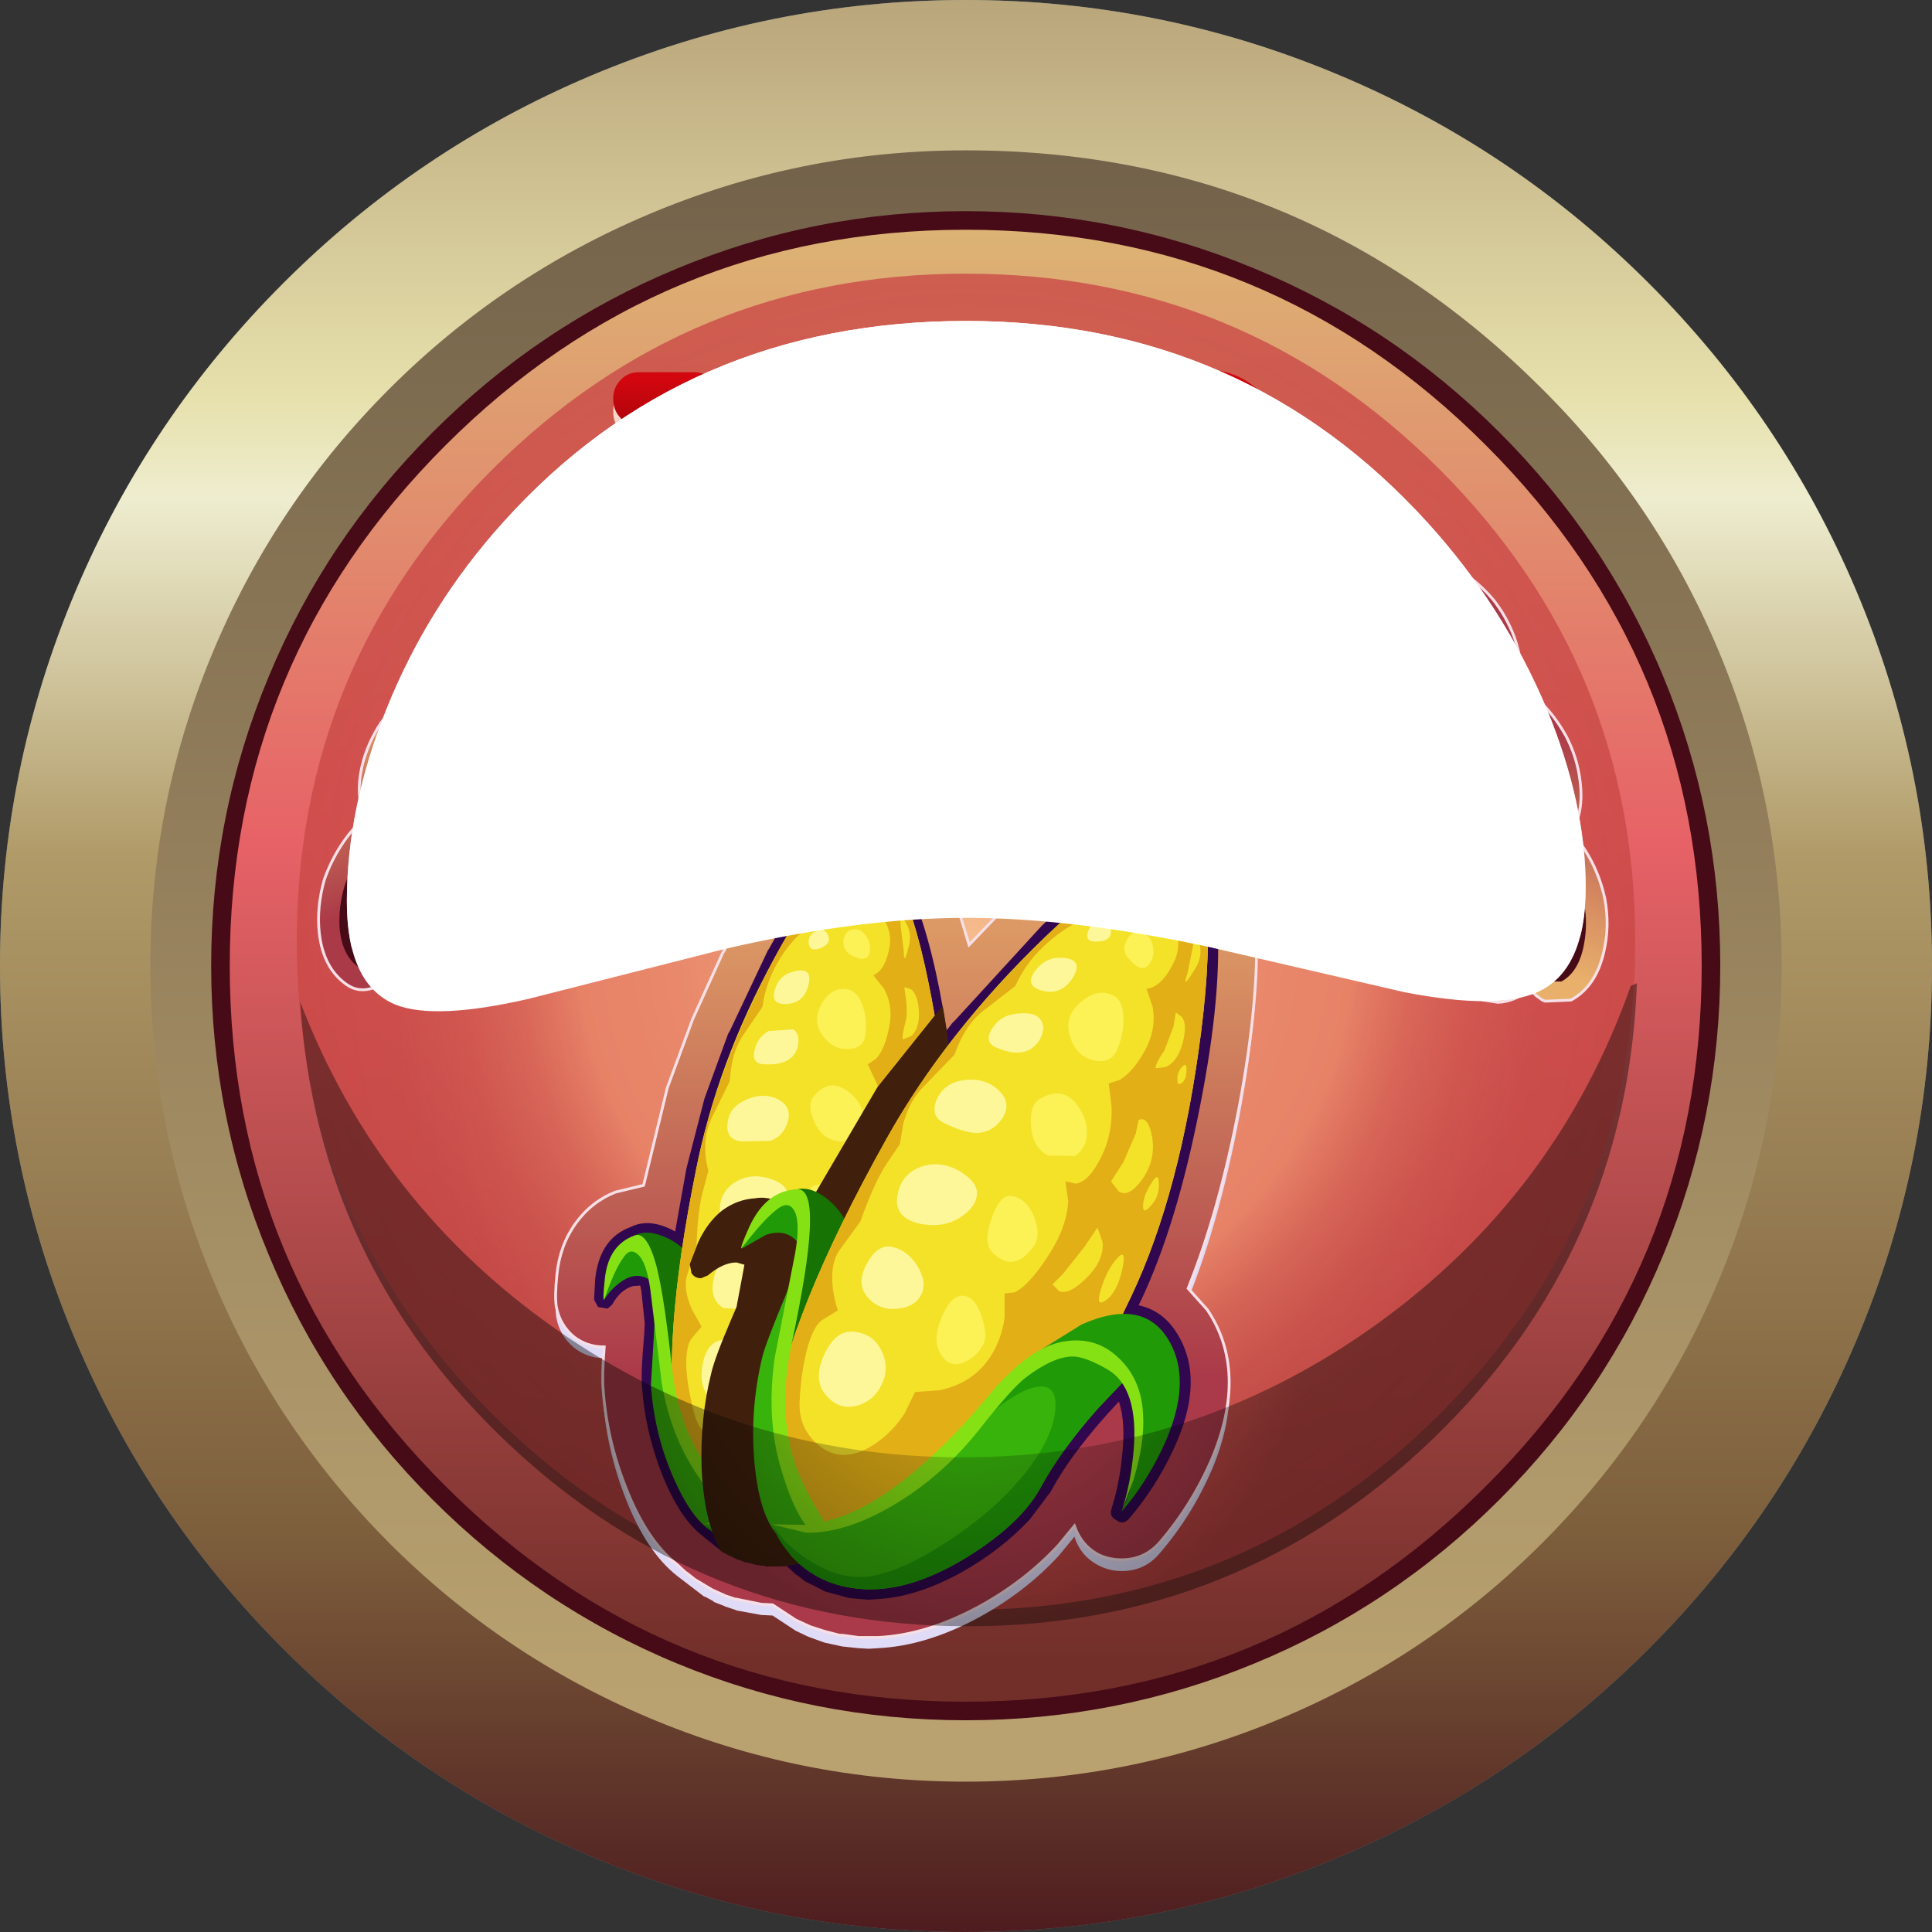 <?xml version="1.0" encoding="UTF-8" standalone="no"?>
<svg xmlns:xlink="http://www.w3.org/1999/xlink" height="171.55px" width="171.55px" xmlns="http://www.w3.org/2000/svg">
  <rect width="100%" height="100%" fill="#333333" stroke="none"/>
  <g transform="matrix(1.0, 0.0, 0.0, 1.0, 0.0, 0.0)">
    <use height="171.55" transform="matrix(1.0, 0.0, 0.0, 1.0, 0.0, 0.0)" width="171.55" xlink:href="#shape0"/>
    <use height="118.65" transform="matrix(1.0, 0.0, 0.0, 1.0, 26.35, 24.3)" width="118.85" xlink:href="#sprite0"/>
    <use height="84.4" transform="matrix(1.0, 0.0, 0.0, 1.0, 49.25, 62.0)" width="69.1" xlink:href="#shape2"/>
    <use height="49.8" transform="matrix(1.0, 0.0, 0.0, 1.0, 61.2, 89.3)" width="29.65" xlink:href="#sprite1"/>
    <use height="108.4" transform="matrix(1.0, 0.0, 0.0, 1.0, 28.2, 32.75)" width="114.6" xlink:href="#shape4"/>
    <use height="57.1" transform="matrix(1.0, 0.0, 0.0, 1.0, 26.65, 87.3)" width="118.7" xlink:href="#sprite2"/>
    <use height="55.75" transform="matrix(1.0, 0.0, 0.0, 1.0, 30.8, 28.5)" width="110.0" xlink:href="#sprite3"/>
    <use height="61.3" transform="matrix(1.0, 0.0, 0.0, 1.0, 30.8, 28.5)" width="110.0" xlink:href="#sprite4"/>
  </g>
  <defs>
    <g id="shape0" transform="matrix(1.0, 0.0, 0.0, 1.0, 0.0, 0.0)">
      <path d="M85.75 0.0 Q103.15 0.0 119.1 6.75 134.5 13.25 146.4 25.15 158.3 37.05 164.8 52.4 171.55 68.35 171.55 85.75 171.55 103.2 164.8 119.1 158.3 134.5 146.4 146.4 134.5 158.3 119.1 164.8 103.2 171.55 85.75 171.55 68.35 171.55 52.4 164.8 37.05 158.3 25.15 146.4 13.25 134.5 6.75 119.1 0.0 103.15 0.0 85.75 0.0 68.35 6.75 52.4 13.25 37.05 25.15 25.15 37.05 13.25 52.4 6.75 68.35 0.0 85.75 0.0" fill="#68757b" fill-rule="evenodd" stroke="none"/>
      <path d="M85.75 0.0 Q103.15 0.0 119.1 6.75 134.5 13.25 146.4 25.15 158.3 37.05 164.8 52.4 171.55 68.35 171.55 85.75 171.55 103.2 164.8 119.1 158.3 134.5 146.4 146.4 134.5 158.3 119.1 164.8 103.2 171.55 85.75 171.55 68.35 171.55 52.4 164.8 37.05 158.3 25.15 146.4 13.25 134.5 6.75 119.1 0.0 103.15 0.0 85.75 0.0 68.35 6.75 52.4 13.25 37.05 25.15 25.15 37.05 13.25 52.4 6.75 68.35 0.0 85.75 0.0" fill="url(#gradient0)" fill-rule="evenodd" stroke="none"/>
      <path d="M136.95 34.55 Q147.0 44.55 152.5 57.55 158.2 71.0 158.2 85.75 158.2 100.5 152.5 113.95 147.0 126.95 136.95 137.0 126.95 147.0 113.95 152.5 100.5 158.2 85.75 158.2 71.0 158.2 57.55 152.5 44.55 147.0 34.55 137.0 24.55 126.95 19.05 113.95 13.35 100.5 13.35 85.75 13.35 71.0 19.05 57.55 24.55 44.55 34.55 34.55 44.55 24.55 57.55 19.05 71.0 13.35 85.75 13.35 115.75 13.35 136.95 34.55" fill="url(#gradient1)" fill-rule="evenodd" stroke="none"/>
      <path d="M86.6 107.9 Q86.5 107.75 86.65 107.6 L86.85 107.7 86.85 108.1 86.6 107.9" fill="#ffffff" fill-rule="evenodd" stroke="none"/>
      <path d="M132.55 39.0 Q151.95 58.4 151.95 85.75 151.95 113.15 132.55 132.55 113.15 151.95 85.75 151.95 58.4 151.95 39.0 132.55 19.6 113.1 19.6 85.75 19.6 58.4 39.0 39.0 58.4 19.6 85.75 19.6 113.15 19.6 132.55 39.0" fill="url(#gradient2)" fill-rule="evenodd" stroke="none"/>
      <path d="M131.95 39.55 Q112.85 20.4 85.75 20.4 58.7 20.4 39.55 39.55 20.4 58.7 20.4 85.75 20.4 112.85 39.55 131.95 58.7 151.1 85.75 151.1 112.85 151.1 131.95 131.95 151.1 112.85 151.1 85.75 151.1 58.7 131.95 39.55 M111.4 23.85 Q123.65 28.9 133.15 38.4 142.65 47.9 147.7 60.1 152.75 72.3 152.75 85.75 152.75 99.2 147.7 111.4 142.65 123.65 133.15 133.15 123.65 142.65 111.4 147.7 99.2 152.75 85.75 152.75 72.3 152.75 60.1 147.7 47.9 142.65 38.4 133.15 28.9 123.65 23.85 111.4 18.75 99.15 18.75 85.75 18.75 72.35 23.85 60.1 28.9 47.9 38.4 38.4 47.9 28.9 60.1 23.85 72.35 18.75 85.75 18.75 99.15 18.75 111.4 23.85" fill="#470b17" fill-rule="evenodd" stroke="none"/>
    </g>
    <linearGradient gradientTransform="matrix(0.0, -0.105, -0.105, 0.0, 85.75, 85.75)" gradientUnits="userSpaceOnUse" id="gradient0" spreadMethod="pad" x1="-819.2" x2="819.2">
      <stop offset="0.004" stop-color="#4f1d1f"/>
      <stop offset="0.208" stop-color="#7d5f3c"/>
      <stop offset="0.557" stop-color="#b09a68"/>
      <stop offset="0.741" stop-color="#eeedcf"/>
      <stop offset="0.792" stop-color="#e7e1ad"/>
      <stop offset="1.0" stop-color="#b9a57a"/>
    </linearGradient>
    <linearGradient gradientTransform="matrix(0.0, -0.088, -0.088, 0.0, 85.75, 85.75)" gradientUnits="userSpaceOnUse" id="gradient1" spreadMethod="pad" x1="-819.2" x2="819.2">
      <stop offset="0.043" stop-color="#baa270"/>
      <stop offset="1.0" stop-color="#73624a"/>
    </linearGradient>
    <linearGradient gradientTransform="matrix(0.0, -0.081, -0.081, 0.0, 85.75, 85.75)" gradientUnits="userSpaceOnUse" id="gradient2" spreadMethod="pad" x1="-819.2" x2="819.2">
      <stop offset="0.035" stop-color="#722f2a"/>
      <stop offset="0.584" stop-color="#e76267"/>
      <stop offset="1.0" stop-color="#dcb574"/>
    </linearGradient>
    <g id="sprite0" transform="matrix(1.0, 0.0, 0.0, 1.0, 0.0, 0.0)">
      <use height="118.65" transform="matrix(1.0, 0.0, 0.0, 1.0, 0.0, 0.0)" width="118.85" xlink:href="#shape1"/>
    </g>
    <g id="shape1" transform="matrix(1.0, 0.0, 0.0, 1.0, 0.0, 0.0)">
      <path d="M118.85 59.3 Q118.85 83.9 101.45 101.3 84.05 118.65 59.4 118.65 34.8 118.65 17.4 101.3 0.0 83.9 0.0 59.3 0.0 34.75 17.4 17.35 34.8 0.0 59.4 0.0 84.05 0.0 101.45 17.35 118.85 34.75 118.85 59.3" fill="url(#gradient3)" fill-rule="evenodd" stroke="none"/>
    </g>
    <radialGradient cx="0" cy="0" gradientTransform="matrix(0.072, 0.0, 0.0, -0.072, 59.4, 59.3)" gradientUnits="userSpaceOnUse" id="gradient3" r="819.2" spreadMethod="pad">
      <stop offset="0.0" stop-color="#f6bd8e"/>
      <stop offset="0.02" stop-color="#f5ba8c"/>
      <stop offset="0.247" stop-color="#ed9b78"/>
      <stop offset="0.443" stop-color="#e9886b"/>
      <stop offset="0.584" stop-color="#e78267"/>
      <stop offset="0.588" stop-color="#e68066" stop-opacity="0.992"/>
      <stop offset="0.675" stop-color="#da6858" stop-opacity="0.902"/>
      <stop offset="0.769" stop-color="#d1564e" stop-opacity="0.839"/>
      <stop offset="0.871" stop-color="#cc4b48" stop-opacity="0.8"/>
      <stop offset="1.0" stop-color="#ca4846" stop-opacity="0.788"/>
    </radialGradient>
    <g id="shape2" transform="matrix(1.0, 0.0, 0.0, 1.0, -49.25, -62.0)">
      <path d="M113.65 65.05 Q116.6 66.05 117.7 68.8 118.7 71.3 117.85 73.95 117.25 75.7 115.55 76.5 L115.0 77.3 113.45 78.5 Q112.75 81.4 111.55 83.35 111.8 89.85 110.05 99.15 108.3 108.4 105.5 115.35 L107.2 117.25 Q110.85 122.7 107.65 130.4 105.85 134.6 102.95 137.95 101.65 139.5 99.6 139.5 98.45 139.5 97.45 138.95 95.95 138.15 95.4 136.45 L94.0 138.15 Q91.05 141.35 86.95 143.6 82.25 146.15 77.95 146.35 L77.15 146.4 76.25 146.35 74.8 146.2 73.2 145.85 71.95 145.4 71.7 145.3 70.65 144.8 68.6 143.45 67.6 143.4 65.4 143.0 65.3 142.95 64.4 142.65 64.3 142.6 63.4 142.25 63.3 142.15 63.2 142.1 62.65 141.8 62.5 141.75 60.15 139.95 Q57.4 137.8 55.55 133.05 53.85 128.7 53.55 124.25 53.45 123.15 53.65 120.6 52.15 120.6 50.95 119.65 49.7 118.6 49.4 117.0 49.25 116.05 49.45 114.15 49.7 111.55 51.1 109.6 52.5 107.65 54.65 106.8 55.85 106.25 57.15 106.25 L58.0 102.1 59.2 97.8 59.25 97.55 61.6 91.25 65.2 83.7 65.25 83.65 Q67.65 79.2 70.35 76.15 L70.3 75.5 70.45 74.6 Q71.05 71.35 72.55 69.55 72.05 68.3 72.35 67.1 72.8 65.3 74.4 64.45 L75.35 64.05 Q77.25 63.4 79.2 64.4 L81.1 64.1 Q84.05 64.15 85.85 66.3 87.45 68.25 87.4 70.85 87.4 72.65 86.15 73.8 L85.95 74.6 85.0 76.0 Q85.15 78.6 84.7 80.4 L86.05 84.85 90.15 80.7 Q94.6 76.5 98.4 74.3 L98.6 73.45 99.05 72.55 Q100.85 69.2 103.1 67.9 102.95 66.45 103.75 65.15 104.65 63.6 106.5 63.2 L107.6 63.05 Q109.85 63.05 111.45 64.75 L113.65 65.05" fill="#e0dbf7" fill-rule="evenodd" stroke="none"/>
      <path d="M113.65 64.1 Q116.6 65.1 117.7 67.85 118.7 70.3 117.85 72.95 117.25 74.75 115.55 75.55 L115.0 76.35 Q114.45 77.05 113.45 77.55 112.7 80.5 111.55 82.4 111.8 88.9 110.05 98.2 108.3 107.45 105.5 114.4 L107.2 116.3 Q110.85 121.75 107.65 129.45 105.85 133.65 102.95 137.0 101.6 138.5 99.6 138.5 98.4 138.5 97.45 138.0 96.0 137.2 95.4 135.5 L94.0 137.2 Q91.05 140.4 86.95 142.65 82.25 145.2 77.95 145.4 L76.25 145.4 74.8 145.2 74.55 145.2 73.2 144.85 71.95 144.45 70.65 143.85 68.6 142.5 67.6 142.45 65.4 142.0 65.3 142.0 64.4 141.7 63.2 141.15 61.7 140.25 61.0 139.7 60.85 139.6 60.15 138.95 Q57.4 136.8 55.55 132.05 53.85 127.75 53.55 123.3 53.45 122.2 53.65 119.6 52.1 119.6 50.95 118.7 49.7 117.65 49.4 116.05 49.25 115.1 49.45 113.2 49.7 110.6 51.1 108.65 52.5 106.7 54.65 105.85 L57.15 105.25 59.25 96.6 61.5 90.5 64.2 84.55 64.25 84.5 65.2 82.75 65.25 82.7 Q67.8 78.05 70.35 75.2 L70.3 74.55 70.45 73.6 Q71.05 70.4 72.55 68.6 72.05 67.3 72.35 66.15 72.8 64.35 74.4 63.5 74.85 63.2 75.35 63.05 77.35 62.45 79.2 63.45 L81.1 63.15 Q84.05 63.2 85.85 65.35 87.45 67.3 87.4 69.9 87.4 71.7 86.15 72.85 L85.95 73.6 85.0 75.05 Q85.15 77.6 84.7 79.45 L86.05 83.9 88.4 81.45 88.5 81.3 90.15 79.75 Q94.8 75.35 98.4 73.35 L98.6 72.5 99.05 71.6 Q100.85 68.25 103.1 66.9 102.95 65.5 103.75 64.2 104.7 62.6 106.5 62.2 L107.6 62.1 Q109.9 62.1 111.45 63.8 L113.65 64.1" fill="url(#gradient4)" fill-rule="evenodd" stroke="none"/>
      <path d="M113.65 64.1 L111.45 63.8 Q109.9 62.1 107.6 62.1 L106.5 62.2 Q104.7 62.6 103.75 64.2 102.95 65.5 103.1 66.9 100.85 68.25 99.05 71.6 L98.6 72.5 98.4 73.35 Q94.8 75.35 90.15 79.75 L88.5 81.3 88.4 81.45 86.05 83.9 84.7 79.45 Q85.15 77.6 85.0 75.05 L85.95 73.6 86.15 72.85 Q87.4 71.7 87.4 69.9 87.45 67.3 85.85 65.35 84.05 63.2 81.1 63.15 L79.2 63.45 Q77.35 62.45 75.35 63.05 74.85 63.2 74.4 63.5 72.8 64.35 72.35 66.15 72.05 67.3 72.55 68.6 71.05 70.4 70.45 73.6 L70.3 74.55 70.35 75.2 Q67.8 78.05 65.25 82.7 L65.2 82.75 64.25 84.5 64.2 84.55 61.5 90.5 59.25 96.6 57.15 105.25 54.65 105.85 Q52.5 106.7 51.1 108.65 49.7 110.6 49.45 113.2 49.25 115.1 49.4 116.05 49.7 117.65 50.95 118.7 52.1 119.6 53.65 119.6 53.45 122.2 53.55 123.3 53.85 127.75 55.55 132.05 57.4 136.8 60.15 138.95 L60.85 139.6 61.0 139.7 61.7 140.25 63.2 141.15 64.4 141.7 65.3 142.0 65.4 142.0 67.6 142.45 68.6 142.5 70.65 143.85 71.95 144.45 73.2 144.85 74.55 145.2 74.8 145.2 76.25 145.4 77.95 145.4 Q82.25 145.2 86.95 142.65 91.05 140.4 94.0 137.2 L95.4 135.5 Q96.0 137.2 97.45 138.0 98.4 138.5 99.6 138.5 101.6 138.5 102.95 137.0 105.85 133.65 107.65 129.45 110.85 121.75 107.2 116.3 L105.5 114.4 Q108.3 107.45 110.05 98.2 111.8 88.9 111.55 82.4 112.7 80.5 113.45 77.55 114.45 77.05 115.0 76.35 L115.55 75.55 Q117.25 74.75 117.85 72.95 118.7 70.3 117.7 67.85 116.6 65.1 113.65 64.1 Z" fill="none" stroke="#f6dfe6" stroke-linecap="butt" stroke-linejoin="miter" stroke-width="0.25"/>
      <path d="M112.55 67.3 Q114.2 67.85 114.65 69.5 114.95 70.7 114.55 71.95 114.25 72.65 113.6 72.55 112.95 72.55 112.75 71.85 112.45 70.55 111.9 70.55 L111.45 70.75 110.85 71.3 111.35 71.75 112.35 73.05 Q112.8 73.55 112.35 74.2 111.85 74.8 111.2 74.45 L110.2 74.45 Q110.5 75.25 110.15 76.6 109.35 79.9 108.05 81.35 108.6 87.9 106.55 98.25 104.5 108.75 101.3 115.5 L101.1 115.9 Q103.15 116.35 104.35 118.15 107.2 122.35 104.15 128.8 102.6 132.1 100.3 134.8 99.75 135.45 99.15 135.0 98.45 134.65 98.7 133.95 99.35 131.9 99.6 129.6 100.0 126.35 99.35 124.45 95.25 128.8 93.3 132.45 L91.45 134.9 Q88.95 137.6 85.4 139.6 81.35 141.85 77.75 142.0 L77.15 142.05 75.4 141.9 73.2 141.3 73.05 141.2 71.45 140.4 71.35 140.3 70.75 139.85 70.65 139.8 69.85 139.05 68.1 139.1 67.95 139.05 67.2 138.95 66.4 138.75 66.25 138.75 65.65 138.5 65.55 138.5 64.95 138.2 64.8 138.15 64.35 137.9 64.2 137.85 62.4 136.4 Q60.3 134.8 58.7 130.7 57.25 126.9 57.0 123.05 56.9 121.85 57.2 118.5 L57.25 117.5 56.95 114.65 56.85 114.15 56.2 114.2 Q55.1 114.5 54.35 115.85 L53.95 116.2 53.1 116.05 52.75 115.4 52.85 113.55 Q53.25 109.95 56.0 108.95 57.7 108.1 59.95 109.35 L60.95 103.75 62.55 97.55 64.65 91.8 64.8 91.55 68.2 84.35 68.25 84.3 Q73.15 75.45 76.5 75.0 L76.35 73.1 Q75.6 73.9 75.45 74.55 L75.4 74.8 Q75.4 75.25 74.85 75.45 L74.55 75.5 Q73.75 75.4 73.75 74.65 L73.8 74.25 Q74.45 70.8 76.0 70.1 L77.0 69.95 76.7 68.9 75.8 67.55 75.7 66.9 76.1 66.4 76.35 66.3 77.7 66.5 Q78.4 66.95 78.75 68.0 79.65 66.5 81.05 66.5 82.6 66.55 83.4 67.8 84.0 68.75 83.95 69.9 83.95 70.6 83.35 70.65 82.75 70.8 82.4 70.3 L81.9 69.65 Q81.55 69.4 81.4 69.45 L81.05 69.75 80.65 70.3 81.25 70.55 82.45 71.4 Q83.0 71.75 82.75 72.35 82.5 73.0 81.85 72.9 L81.0 73.15 Q81.5 73.8 81.55 75.0 81.8 78.05 81.05 79.5 82.9 84.0 84.05 91.5 L84.55 90.85 84.85 90.55 92.55 82.15 Q100.95 74.3 104.65 74.95 L105.2 72.85 Q104.25 73.35 103.7 74.1 L103.6 74.35 102.75 74.85 102.4 74.8 Q101.6 74.5 101.85 73.6 L102.05 73.2 Q103.9 69.7 105.85 69.5 L107.0 69.65 107.0 68.4 106.55 66.65 106.65 65.95 Q106.85 65.7 107.3 65.5 L107.6 65.5 Q108.4 65.5 108.95 66.15 109.55 66.85 109.55 68.15 111.05 66.8 112.55 67.3" fill="#31074f" fill-rule="evenodd" stroke="none"/>
      <path d="M80.4 69.25 Q79.05 70.95 78.65 74.4 L79.6 73.5 Q80.6 73.0 80.7 75.05 80.95 78.3 80.25 79.3 L80.35 77.1 Q80.25 75.0 79.3 75.7 77.85 76.8 77.35 80.35 L77.25 76.9 77.3 74.05 Q77.1 71.35 76.15 72.2 75.0 73.2 74.7 74.1 L75.0 73.0 Q75.55 71.25 76.35 70.85 77.15 70.5 77.75 71.35 L78.2 72.3 78.8 69.8 Q79.7 67.3 81.0 67.35 82.35 67.4 82.9 68.6 L83.15 69.85 82.25 68.9 Q81.2 68.15 80.4 69.25" fill="#f4e65b" fill-rule="evenodd" stroke="none"/>
      <path d="M77.25 67.2 Q78.05 67.75 78.25 70.05 L78.65 73.7 79.25 72.15 Q80.0 70.7 80.75 71.25 L81.95 72.1 81.2 72.15 Q80.3 72.4 79.65 73.25 L78.6 74.6 79.05 75.6 Q79.5 76.8 79.45 78.1 L79.25 80.65 79.1 78.2 Q78.85 75.85 78.15 76.45 77.1 77.4 77.85 75.0 L77.95 71.4 Q77.95 69.3 77.4 68.45 L76.55 67.1 77.25 67.2" fill="#fefbd5" fill-rule="evenodd" stroke="none"/>
      <path d="M59.3 109.95 Q61.35 110.95 62.35 113.4 61.0 122.2 60.55 122.55 60.2 122.85 59.75 122.25 59.3 121.65 58.95 120.15 L57.6 112.25 56.85 111.0 56.3 110.5 55.85 110.35 Q55.55 110.15 56.35 109.7 57.5 109.1 59.3 109.95" fill="#167304" fill-rule="evenodd" stroke="none"/>
      <path d="M76.75 75.8 Q80.25 75.6 82.7 88.55 85.05 100.95 83.85 109.9 82.15 123.0 78.1 130.6 73.6 138.95 67.6 137.65 55.5 134.95 61.8 103.9 63.65 94.45 68.75 85.1 73.7 76.0 76.75 75.8" fill="#f4e229" fill-rule="evenodd" stroke="none"/>
      <path d="M74.2 77.3 L74.1 78.05 72.55 79.7 Q71.45 80.75 71.6 82.45 L70.8 83.15 Q69.85 84.1 69.15 85.3 68.0 87.2 67.7 89.4 L66.0 91.9 Q64.95 93.4 64.8 96.0 L63.25 99.15 Q62.2 101.3 62.9 103.95 L62.45 105.65 Q61.95 107.35 61.85 110.6 L61.0 113.25 Q60.65 114.5 61.45 116.3 L62.3 117.8 61.45 118.8 Q60.85 119.5 60.95 121.65 61.1 123.45 61.65 125.55 62.2 127.5 64.05 128.3 66.05 129.15 67.7 127.55 69.15 126.1 69.75 123.95 L70.05 122.1 Q70.85 121.95 71.8 121.4 73.75 120.35 74.55 118.5 75.35 116.65 74.9 114.45 L74.35 112.6 Q74.65 112.7 75.1 112.3 75.95 111.5 76.65 108.85 77.35 106.2 76.85 104.25 L76.2 102.85 77.05 102.8 Q77.95 102.3 78.25 100.3 78.55 98.25 77.85 96.2 L77.05 94.5 77.8 94.0 Q78.6 93.1 78.95 91.2 79.35 89.35 78.5 87.8 L77.55 86.6 Q78.65 86.1 79.0 84.0 79.2 82.7 78.4 81.5 L77.6 80.55 Q77.85 80.65 77.95 80.4 78.25 80.0 77.8 78.55 77.25 76.75 76.4 75.9 L76.75 75.8 Q80.25 75.6 82.7 88.55 85.05 100.95 83.85 109.9 82.15 123.0 78.1 130.6 73.6 138.95 67.6 137.65 55.5 134.95 61.8 103.9 63.3 96.3 67.2 88.2 70.85 80.5 74.2 77.3" fill="#e2af16" fill-rule="evenodd" stroke="none"/>
      <path d="M58.3 114.15 Q56.8 112.6 55.1 113.85 54.2 114.5 53.65 115.4 54.25 112.85 54.75 111.95 56.1 109.5 56.7 110.2 57.25 110.9 58.3 114.15" fill="#219a07" fill-rule="evenodd" stroke="none"/>
      <path d="M58.2 114.65 L58.75 117.85 Q59.55 122.5 60.25 125.4 61.0 128.4 63.1 131.4 64.5 133.4 65.55 134.3 L67.3 135.6 66.85 136.25 64.15 136.35 Q61.9 135.85 59.95 131.55 58.1 127.5 57.8 123.0 L58.1 117.9 58.2 114.65" fill="#38b30b" fill-rule="evenodd" stroke="none"/>
      <path d="M57.75 114.55 Q57.4 112.0 56.6 111.35 55.95 110.8 55.4 111.6 54.55 112.75 53.65 115.4 53.5 115.5 53.7 113.6 54.0 110.55 56.35 109.7 57.45 109.3 58.3 112.45 59.0 115.25 59.65 121.35 60.2 126.4 62.5 129.8 63.8 131.7 66.75 134.15 L66.3 135.0 Q65.95 135.1 65.25 134.65 63.8 133.75 62.0 131.1 59.55 127.55 58.75 122.75 L57.75 114.55" fill="#85e113" fill-rule="evenodd" stroke="none"/>
      <path d="M70.85 138.05 Q67.55 138.85 64.7 137.15 L62.55 135.35 64.75 135.1 Q67.4 134.3 69.65 131.8 73.35 127.7 76.45 121.05 79.1 115.3 80.6 114.3 82.65 112.85 84.45 114.1 L85.8 115.6 84.1 119.05 Q82.3 123.1 81.75 126.2 81.15 129.3 78.05 133.05 74.55 137.15 70.85 138.05" fill="#38b30b" fill-rule="evenodd" stroke="none"/>
      <path d="M80.15 114.65 L83.65 113.7 Q85.05 114.15 85.8 115.6 L84.1 119.05 Q82.3 123.1 81.75 126.2 81.15 129.3 78.05 133.05 74.55 137.15 70.85 138.05 66.65 139.05 63.45 136.25 L62.55 135.35 63.85 136.2 Q65.5 137.1 67.55 137.4 69.45 137.65 70.95 137.0 73.7 135.7 77.05 131.3 79.15 128.45 80.25 125.45 81.4 122.2 80.95 120.15 80.45 118.15 79.05 118.85 77.85 119.45 76.2 121.9 L76.9 119.5 Q78.8 115.75 80.15 114.65" fill="#219a07" fill-rule="evenodd" stroke="none"/>
      <path d="M87.45 112.05 Q90.65 114.6 89.85 120.65 89.4 123.7 88.35 126.2 88.55 124.7 88.35 122.75 87.95 118.85 86.15 116.7 83.95 114.2 80.6 115.3 L77.65 116.9 Q78.95 114.8 80.85 113.15 84.6 109.85 87.45 112.05" fill="#219a07" fill-rule="evenodd" stroke="none"/>
      <path d="M80.95 115.75 Q79.55 116.2 78.0 118.4 77.15 119.6 75.7 123.5 74.4 127.05 72.1 129.9 68.8 134.05 65.35 135.1 L62.55 135.35 65.1 134.55 Q68.15 133.2 70.45 130.15 73.35 126.4 75.65 120.6 77.35 116.35 79.6 115.05 82.0 113.6 84.4 114.75 86.6 115.85 87.6 118.45 88.85 121.75 88.35 126.2 88.35 123.9 87.8 121.45 86.65 116.6 83.85 115.9 L80.95 115.75" fill="#85e113" fill-rule="evenodd" stroke="none"/>
      <path d="M64.0 119.0 Q65.5 118.7 66.6 119.85 67.55 120.9 67.4 122.25 67.2 123.65 66.05 124.45 L63.45 124.4 Q62.05 123.55 62.35 121.4 62.65 119.3 64.0 119.0" fill="#fdf79a" fill-rule="evenodd" stroke="none"/>
      <path d="M64.65 111.8 Q65.9 111.6 67.15 112.6 68.35 113.6 68.15 114.65 68.0 115.75 66.75 116.3 L64.25 116.15 Q63.0 115.4 63.35 113.7 63.6 112.0 64.65 111.8" fill="#fdf79a" fill-rule="evenodd" stroke="none"/>
      <path d="M68.15 104.6 Q69.65 105.0 69.9 105.85 70.15 106.8 69.3 107.85 68.3 109.2 66.3 109.4 64.2 109.6 63.95 107.8 63.75 106.05 65.15 105.05 66.5 104.15 68.15 104.6" fill="#fdf79a" fill-rule="evenodd" stroke="none"/>
      <path d="M68.95 97.55 Q70.35 98.2 69.95 99.6 69.55 100.9 68.4 101.3 L65.85 101.35 Q64.45 101.2 64.6 99.8 64.7 98.45 65.95 97.8 67.55 96.95 68.95 97.55" fill="#fdf79a" fill-rule="evenodd" stroke="none"/>
      <path d="M68.25 91.55 L70.45 91.4 Q71.05 91.85 70.85 92.9 70.4 94.65 67.85 94.5 66.7 94.45 67.0 93.25 67.25 92.1 68.25 91.55" fill="#fdf79a" fill-rule="evenodd" stroke="none"/>
      <path d="M70.2 86.35 Q72.2 85.7 71.8 87.4 71.4 89.1 69.8 89.15 68.4 89.2 68.8 87.9 69.15 86.7 70.2 86.35" fill="#fdf79a" fill-rule="evenodd" stroke="none"/>
      <path d="M72.7 82.6 Q73.3 82.45 73.55 83.1 73.8 83.8 72.85 84.2 71.85 84.55 71.8 83.7 71.8 82.85 72.7 82.6" fill="#fdf79a" fill-rule="evenodd" stroke="none"/>
      <path d="M74.5 78.75 Q75.15 78.1 75.2 79.25 75.25 80.35 74.35 81.2 73.35 82.1 73.45 80.85 73.6 79.65 74.5 78.75" fill="#fdf79a" fill-rule="evenodd" stroke="none"/>
      <path d="M75.9 82.5 Q76.55 82.5 76.95 83.2 77.35 83.85 77.25 84.5 77.0 85.6 75.55 84.8 74.8 84.35 74.9 83.45 75.05 82.55 75.9 82.5" fill="#fcf155" fill-rule="evenodd" stroke="none"/>
      <path d="M75.25 87.85 Q76.15 88.0 76.6 89.3 77.0 90.45 76.85 91.8 76.75 93.05 75.4 93.15 73.95 93.25 73.0 91.9 72.1 90.55 73.0 89.05 73.9 87.6 75.25 87.85" fill="#fcf155" fill-rule="evenodd" stroke="none"/>
      <path d="M72.25 97.35 Q73.55 95.75 75.15 96.8 76.45 97.7 76.65 98.95 76.85 100.0 76.3 100.7 75.6 101.55 74.25 101.3 72.9 101.05 72.25 99.5 71.65 98.05 72.25 97.35" fill="#fcf155" fill-rule="evenodd" stroke="none"/>
      <path d="M72.35 105.25 Q73.55 104.95 74.65 106.2 75.75 107.4 75.35 108.5 74.6 110.8 72.6 109.95 71.55 109.5 71.6 107.45 71.6 105.45 72.35 105.25" fill="#fcf155" fill-rule="evenodd" stroke="none"/>
      <path d="M71.55 113.75 Q72.35 113.7 73.25 114.95 74.1 116.15 74.0 116.9 73.85 117.9 73.1 118.65 L71.15 118.75 Q70.0 117.85 70.25 115.8 70.45 113.8 71.55 113.75" fill="#fcf155" fill-rule="evenodd" stroke="none"/>
      <path d="M80.3 87.65 L80.9 87.85 Q81.5 88.3 81.6 89.85 81.65 91.35 80.9 92.0 L80.15 92.3 Q80.1 91.85 80.4 90.75 80.6 90.05 80.45 88.75 L80.3 87.65" fill="#f4e229" fill-rule="evenodd" stroke="none"/>
      <path d="M80.15 96.55 Q80.75 96.0 81.55 97.5 82.45 99.1 81.85 100.9 81.3 102.6 80.4 102.35 L79.55 101.8 80.0 100.05 Q80.3 98.95 80.25 97.65 L80.15 96.55" fill="#f4e229" fill-rule="evenodd" stroke="none"/>
      <path d="M79.7 105.55 L80.45 106.5 Q81.0 107.8 80.1 109.5 79.25 111.2 78.4 111.2 L77.7 110.85 78.25 109.8 79.2 107.3 79.7 105.55" fill="#f4e229" fill-rule="evenodd" stroke="none"/>
      <path d="M82.55 108.05 Q82.7 109.9 82.05 110.8 81.45 111.6 81.45 110.1 81.45 108.6 81.85 107.55 82.4 106.15 82.55 108.05" fill="#f4e229" fill-rule="evenodd" stroke="none"/>
      <path d="M82.6 101.1 Q82.9 99.85 83.25 100.85 83.55 101.8 83.15 102.7 82.75 103.55 82.55 102.8 82.35 102.1 82.6 101.1" fill="#f4e229" fill-rule="evenodd" stroke="none"/>
      <path d="M82.05 91.7 Q82.3 91.0 82.5 91.7 82.75 92.4 82.5 92.8 82.3 93.15 82.1 92.7 81.9 92.25 82.05 91.7" fill="#f4e229" fill-rule="evenodd" stroke="none"/>
      <path d="M80.2 81.6 Q81.05 82.65 80.7 84.0 80.25 85.9 80.25 84.45 L80.0 82.45 Q79.85 81.2 80.2 81.6" fill="#f4e229" fill-rule="evenodd" stroke="none"/>
      <path d="M78.85 77.9 Q79.2 78.0 79.25 78.8 79.35 79.6 79.0 79.65 78.65 79.75 78.6 78.75 78.5 77.8 78.85 77.9" fill="#f4e229" fill-rule="evenodd" stroke="none"/>
    </g>
    <linearGradient gradientTransform="matrix(0.0, -0.051, -0.051, 0.0, 83.75, 103.75)" gradientUnits="userSpaceOnUse" id="gradient4" spreadMethod="pad" x1="-819.2" x2="819.2">
      <stop offset="0.282" stop-color="#aa3a49"/>
      <stop offset="0.286" stop-color="#ab3b49"/>
      <stop offset="0.702" stop-color="#d78f62"/>
      <stop offset="0.894" stop-color="#e9b06c"/>
    </linearGradient>
    <g id="sprite1" transform="matrix(1.0, 0.0, 0.0, 1.0, 0.05, 0.0)">
      <use height="49.8" transform="matrix(1.0, 0.0, 0.0, 1.0, -0.05, 0.0)" width="29.65" xlink:href="#shape3"/>
    </g>
    <g id="shape3" transform="matrix(1.0, 0.0, 0.0, 1.0, 0.05, 0.0)">
      <path d="M23.4 21.1 Q25.2 20.95 26.7 22.15 30.2 24.9 29.45 31.15 29.05 34.3 27.85 37.2 27.6 37.8 26.95 37.7 26.25 37.55 26.25 36.9 26.25 35.1 25.85 33.0 25.3 30.2 24.25 28.7 21.95 33.55 21.3 37.05 L20.45 39.6 Q19.1 42.5 16.65 45.1 13.85 48.1 10.85 49.2 L9.8 49.55 8.6 49.75 6.85 49.8 6.7 49.75 5.95 49.65 5.15 49.45 5.0 49.45 4.4 49.2 4.3 49.2 3.7 48.9 3.55 48.85 3.1 48.6 2.95 48.55 2.75 48.4 Q1.25 45.75 1.05 41.05 0.9 36.65 1.9 32.65 2.2 31.3 3.7 27.8 L4.15 26.75 4.75 23.55 4.85 23.0 4.15 22.8 Q2.95 22.8 1.6 23.95 L1.0 24.2 Q0.45 24.2 0.15 23.75 L0.0 22.95 0.75 21.0 Q1.55 19.25 2.85 18.2 4.2 17.2 5.8 17.1 7.8 16.75 9.85 18.85 L16.65 7.25 22.45 0.0 Q23.4 5.35 23.7 10.8 24.0 16.55 23.45 20.7 L23.4 21.1" fill="#40200c" fill-rule="evenodd" stroke="none"/>
    </g>
    <g id="shape4" transform="matrix(1.0, 0.0, 0.0, 1.0, -28.2, -32.75)">
      <path d="M110.9 70.0 Q108.85 71.45 107.2 75.0 L108.55 74.35 Q109.8 74.2 109.25 76.4 108.35 79.95 107.25 80.8 L108.1 78.45 Q108.7 76.2 107.5 76.65 106.25 77.1 104.9 79.1 L103.75 81.0 104.85 77.25 105.9 74.15 Q106.65 71.2 105.3 71.75 103.95 72.35 103.2 73.2 L102.95 73.6 103.75 72.25 Q104.95 70.55 105.95 70.4 107.0 70.3 107.3 71.45 L107.45 72.6 109.0 70.1 Q110.8 67.7 112.25 68.2 113.7 68.65 113.8 70.2 113.9 71.0 113.65 71.65 L113.05 70.3 Q112.2 69.15 110.9 70.0" fill="#f4e65b" fill-rule="evenodd" stroke="none"/>
      <path d="M108.7 74.1 L107.1 75.2 107.25 76.4 Q107.35 77.9 106.8 79.25 L105.7 82.0 106.4 79.3 Q106.95 76.65 106.0 77.05 104.5 77.7 106.15 75.4 L107.5 71.55 Q108.25 69.3 107.95 68.2 L107.5 66.45 108.25 66.75 Q108.9 67.6 108.35 70.15 L107.45 74.25 Q108.0 73.45 108.65 72.8 110.0 71.5 110.6 72.3 L111.6 73.6 110.75 73.45 Q109.7 73.4 108.7 74.1" fill="#fefbd5" fill-rule="evenodd" stroke="none"/>
      <path d="M70.9 107.15 L70.45 106.45 70.05 106.15 Q69.8 105.8 70.8 105.6 72.25 105.3 73.9 106.85 75.75 108.65 75.95 111.6 71.4 120.7 70.8 120.9 70.35 121.05 70.1 120.3 69.85 119.45 70.0 117.75 L70.65 112.8 71.25 108.8 70.9 107.15" fill="#167304" fill-rule="evenodd" stroke="none"/>
      <path d="M104.65 75.9 Q108.5 76.85 106.65 91.65 104.85 105.8 100.45 115.1 94.0 128.7 86.95 135.5 79.2 143.0 73.2 139.55 61.1 132.65 78.7 101.15 84.05 91.6 92.8 83.2 101.35 75.05 104.65 75.9" fill="#f4e229" fill-rule="evenodd" stroke="none"/>
      <path d="M96.8 81.3 L95.7 81.85 Q94.35 82.55 93.15 83.6 91.2 85.25 90.15 87.55 L87.45 89.65 Q85.75 90.85 84.75 93.65 L81.95 96.55 Q80.75 97.75 80.2 99.8 L79.9 101.6 78.75 103.3 Q77.65 104.95 76.4 108.45 L74.55 111.0 Q73.7 112.2 73.95 114.4 74.1 115.5 74.4 116.35 L73.1 117.15 Q72.2 117.65 71.6 120.05 71.1 122.1 71.0 124.5 70.9 126.8 72.65 128.3 74.5 129.85 76.85 128.7 78.9 127.65 80.3 125.55 L81.25 123.6 83.4 123.45 Q85.85 122.95 87.35 121.25 88.85 119.5 89.2 117.0 L89.2 114.85 90.1 114.75 Q91.35 114.15 93.05 111.55 94.75 108.95 94.85 106.65 L94.6 104.9 95.55 105.1 Q96.7 104.9 97.75 102.8 98.8 100.75 98.7 98.25 L98.45 96.2 99.4 95.9 Q100.6 95.2 101.65 93.3 102.7 91.4 102.35 89.4 L101.8 87.8 Q103.15 87.65 104.2 85.5 104.9 84.15 104.45 82.6 L103.9 81.3 104.35 81.3 Q104.8 80.9 104.85 79.2 104.9 77.2 104.25 75.85 L104.65 75.9 Q108.5 76.85 106.65 91.65 104.85 105.8 100.45 115.1 94.0 128.7 86.95 135.5 79.2 143.0 73.2 139.55 61.1 132.65 78.7 101.15 83.0 93.4 90.05 86.0 96.7 78.95 101.45 76.65 101.15 77.05 101.0 77.4 100.4 77.95 98.8 78.7 97.8 79.15 97.2 80.25 L96.8 81.3" fill="#e2af16" fill-rule="evenodd" stroke="none"/>
      <path d="M70.95 106.25 Q71.35 107.2 71.3 111.05 70.25 108.9 68.0 109.65 L65.9 110.85 Q67.4 108.25 68.3 107.45 70.6 105.3 70.95 106.25" fill="#219a07" fill-rule="evenodd" stroke="none"/>
      <path d="M69.5 123.9 Q69.25 127.35 70.5 131.3 71.3 133.9 72.1 135.25 L73.6 137.25 72.9 137.8 Q71.8 138.15 69.9 137.0 67.65 135.75 67.05 130.45 66.5 125.4 67.7 120.45 68.0 119.25 69.75 115.05 L71.1 111.5 70.5 115.2 Q69.75 120.5 69.5 123.9" fill="#38b30b" fill-rule="evenodd" stroke="none"/>
      <path d="M70.5 107.45 Q70.0 106.65 69.1 107.3 67.8 108.25 65.85 110.85 65.65 110.9 66.55 108.9 68.05 105.7 70.8 105.6 72.1 105.55 71.9 109.25 71.75 112.45 70.3 119.3 69.1 124.9 70.4 129.35 71.1 131.85 73.45 135.5 L72.7 136.25 71.65 135.55 Q70.45 134.1 69.4 130.6 68.0 126.0 68.8 120.5 L70.6 111.3 Q71.1 108.45 70.5 107.45" fill="#85e113" fill-rule="evenodd" stroke="none"/>
      <path d="M95.35 118.75 Q98.1 117.9 99.6 119.8 100.3 120.8 100.5 121.9 L97.5 125.05 Q94.15 128.85 92.45 132.0 90.75 135.2 86.05 138.15 80.85 141.4 76.55 141.1 72.7 140.85 70.2 138.1 L68.5 135.35 71.0 135.8 Q74.15 135.9 77.45 133.95 82.85 130.8 88.5 124.65 93.4 119.35 95.35 118.75" fill="#38b30b" fill-rule="evenodd" stroke="none"/>
      <path d="M91.15 130.65 Q93.5 127.6 93.7 125.2 93.9 122.85 92.1 123.15 90.55 123.35 87.95 125.5 L89.6 123.15 Q92.9 119.75 94.8 118.95 L98.9 119.15 Q100.2 120.15 100.5 121.9 L97.5 125.05 Q94.15 128.85 92.45 132.0 90.75 135.2 86.05 138.15 80.85 141.4 76.55 141.1 71.7 140.75 69.15 136.65 L68.5 135.35 69.6 136.75 Q71.1 138.3 73.2 139.3 75.15 140.2 77.05 140.0 80.45 139.55 85.55 135.9 88.85 133.55 91.15 130.65" fill="#219a07" fill-rule="evenodd" stroke="none"/>
      <path d="M103.55 118.65 Q106.15 122.5 103.15 128.75 101.65 131.85 99.6 134.2 100.35 132.65 100.8 130.45 101.75 126.15 100.5 123.25 99.05 119.8 95.0 119.8 L91.3 120.55 96.05 117.6 Q101.25 115.3 103.55 118.65" fill="#219a07" fill-rule="evenodd" stroke="none"/>
      <path d="M91.1 122.3 Q89.8 123.3 86.9 127.0 84.2 130.4 80.75 132.75 75.7 136.15 71.6 136.1 L68.5 135.35 71.55 135.4 Q75.3 134.95 78.85 132.45 83.3 129.35 87.8 123.9 91.15 119.9 94.05 119.2 97.15 118.5 99.3 120.55 101.35 122.45 101.5 125.6 101.65 128.1 100.65 131.4 L99.6 134.2 Q100.4 131.7 100.65 128.9 101.15 123.25 98.35 121.6 96.35 120.45 95.25 120.45 93.55 120.45 91.1 122.3" fill="#85e113" fill-rule="evenodd" stroke="none"/>
      <path d="M75.8 118.25 Q77.55 118.4 78.3 120.0 79.0 121.5 78.3 122.9 77.65 124.35 76.15 124.8 74.5 125.25 73.35 123.9 72.15 122.5 73.2 120.25 74.2 118.1 75.8 118.25" fill="#fdf79a" fill-rule="evenodd" stroke="none"/>
      <path d="M79.05 110.7 Q80.5 110.9 81.45 112.4 82.35 113.9 81.8 114.95 81.25 116.05 79.75 116.2 78.1 116.4 77.05 115.2 76.0 114.0 76.95 112.25 77.85 110.55 79.05 110.7" fill="#fdf79a" fill-rule="evenodd" stroke="none"/>
      <path d="M81.95 103.55 Q83.65 103.05 85.3 104.05 86.8 105.0 86.75 106.0 86.7 107.1 85.4 108.0 83.85 109.1 81.65 108.65 79.3 108.1 79.7 106.1 80.05 104.15 81.95 103.55" fill="#fdf79a" fill-rule="evenodd" stroke="none"/>
      <path d="M85.35 95.95 Q87.35 95.6 88.6 96.75 89.9 97.9 89.0 99.3 88.15 100.55 86.75 100.6 85.7 100.6 84.0 99.8 82.55 99.2 83.15 97.7 83.75 96.25 85.35 95.95" fill="#fdf79a" fill-rule="evenodd" stroke="none"/>
      <path d="M90.0 90.05 Q91.85 89.75 92.4 90.55 92.9 91.3 92.3 92.35 91.15 94.15 88.55 93.05 87.35 92.6 88.05 91.4 88.75 90.25 90.0 90.05" fill="#fdf79a" fill-rule="evenodd" stroke="none"/>
      <path d="M93.95 85.05 Q96.3 85.0 95.3 86.75 94.25 88.45 92.5 87.95 91.0 87.55 91.85 86.3 92.7 85.1 93.95 85.05" fill="#fdf79a" fill-rule="evenodd" stroke="none"/>
      <path d="M97.95 81.85 Q98.65 81.9 98.65 82.7 98.65 83.55 97.5 83.6 96.3 83.7 96.6 82.75 96.85 81.8 97.95 81.85" fill="#fdf79a" fill-rule="evenodd" stroke="none"/>
      <path d="M101.2 78.3 Q102.1 77.85 101.8 79.1 101.5 80.3 100.2 80.9 98.85 81.5 99.35 80.2 99.9 78.95 101.2 78.3" fill="#fdf79a" fill-rule="evenodd" stroke="none"/>
      <path d="M101.45 82.85 Q102.15 83.05 102.35 83.95 102.55 84.8 102.15 85.45 101.5 86.6 100.25 85.15 99.55 84.45 100.05 83.5 100.5 82.55 101.45 82.85" fill="#fcf155" fill-rule="evenodd" stroke="none"/>
      <path d="M98.85 88.4 Q99.75 88.85 99.75 90.4 99.8 91.8 99.2 93.2 98.65 94.5 97.1 94.15 95.55 93.8 95.0 92.0 94.45 90.25 96.0 88.95 97.5 87.7 98.85 88.4" fill="#fcf155" fill-rule="evenodd" stroke="none"/>
      <path d="M92.3 97.6 Q94.3 96.4 95.6 98.05 96.65 99.45 96.5 100.9 96.35 102.05 95.45 102.65 L93.05 102.6 Q91.65 101.85 91.55 99.95 91.4 98.15 92.3 97.6" fill="#fcf155" fill-rule="evenodd" stroke="none"/>
      <path d="M91.8 108.0 Q92.5 109.7 91.75 110.7 90.95 111.8 90.15 112.0 89.3 112.25 88.25 111.35 87.25 110.5 88.0 108.3 88.75 106.15 89.65 106.2 91.05 106.25 91.8 108.0" fill="#fcf155" fill-rule="evenodd" stroke="none"/>
      <path d="M85.8 115.1 Q86.7 115.35 87.2 117.0 87.7 118.55 87.35 119.3 86.85 120.35 85.75 120.9 84.4 121.55 83.6 120.35 82.7 119.05 83.65 116.9 84.55 114.75 85.8 115.1" fill="#fcf155" fill-rule="evenodd" stroke="none"/>
      <path d="M104.4 89.9 L104.95 90.3 Q105.45 91.0 105.0 92.65 104.55 94.3 103.5 94.75 L102.6 94.85 Q102.65 94.35 103.4 93.25 L104.2 91.15 104.4 89.9" fill="#f4e229" fill-rule="evenodd" stroke="none"/>
      <path d="M101.1 99.45 Q101.95 99.05 102.3 100.95 102.65 103.0 101.4 104.75 100.25 106.35 99.35 105.8 L98.65 104.9 99.75 103.2 100.85 100.65 101.1 99.45" fill="#f4e229" fill-rule="evenodd" stroke="none"/>
      <path d="M97.45 109.0 L97.9 110.3 Q98.05 111.9 96.5 113.45 94.95 115.0 94.05 114.65 L93.45 114.05 94.4 113.1 96.3 110.7 97.45 109.0" fill="#f4e229" fill-rule="evenodd" stroke="none"/>
      <path d="M99.05 111.9 Q100.1 110.6 99.65 112.7 99.2 114.75 98.2 115.45 97.25 116.15 97.75 114.5 98.25 112.85 99.05 111.9" fill="#f4e229" fill-rule="evenodd" stroke="none"/>
      <path d="M102.15 105.2 Q102.9 103.9 102.9 105.1 102.95 106.3 102.15 107.1 101.45 107.9 101.5 107.0 101.55 106.15 102.15 105.2" fill="#f4e229" fill-rule="evenodd" stroke="none"/>
      <path d="M104.85 94.85 Q105.4 94.2 105.35 95.0 105.35 95.85 104.95 96.15 104.55 96.45 104.55 95.9 104.5 95.35 104.85 94.85" fill="#f4e229" fill-rule="evenodd" stroke="none"/>
      <path d="M106.35 83.35 Q106.95 84.75 106.1 86.05 104.85 88.1 105.45 86.4 L105.9 84.15 Q106.1 82.8 106.35 83.35" fill="#f4e229" fill-rule="evenodd" stroke="none"/>
      <path d="M106.2 78.85 Q106.55 79.1 106.35 79.95 106.15 80.85 105.75 80.8 105.4 80.75 105.65 79.7 105.9 78.6 106.2 78.85" fill="#f4e229" fill-rule="evenodd" stroke="none"/>
      <path d="M63.85 36.6 L63.85 55.95 Q63.85 57.2 63.1 57.9 62.4 58.6 61.3 58.6 60.2 58.6 59.5 57.9 58.75 57.2 58.75 55.95 L58.75 38.9 56.75 38.9 Q55.6 38.9 55.0 38.15 54.45 37.5 54.45 36.55 54.45 35.6 55.05 34.95 55.7 34.2 56.75 34.2 L61.55 34.2 Q62.65 34.2 63.25 34.9 63.85 35.55 63.85 36.6" fill="#f7d7c8" fill-rule="evenodd" stroke="none"/>
      <path d="M61.55 33.05 Q62.65 33.05 63.25 33.75 63.85 34.4 63.85 35.45 L63.85 54.8 Q63.85 56.05 63.1 56.75 62.4 57.45 61.3 57.45 60.2 57.45 59.5 56.75 58.75 56.05 58.75 54.8 L58.75 37.75 56.75 37.75 Q55.6 37.75 55.0 37.0 54.45 36.35 54.45 35.4 54.45 34.45 55.05 33.8 55.7 33.05 56.75 33.05 L61.55 33.05" fill="url(#gradient5)" fill-rule="evenodd" stroke="none"/>
      <path d="M106.5 33.9 Q109.9 33.9 111.95 36.0 113.75 37.8 113.75 40.1 113.75 43.55 110.95 45.3 112.85 46.2 113.95 47.75 115.1 49.4 115.1 51.4 115.1 54.5 112.65 56.7 110.15 58.9 106.55 58.9 103.0 58.9 100.6 56.7 98.4 54.75 98.4 52.5 98.4 51.55 99.25 50.9 100.0 50.25 101.0 50.25 101.95 50.25 103.2 52.25 104.5 54.2 106.6 54.2 107.95 54.2 108.85 53.3 109.8 52.4 109.8 51.05 109.8 48.6 106.9 48.15 104.0 47.7 104.0 45.8 104.0 44.05 106.45 43.4 108.85 42.8 108.85 40.85 108.85 39.85 108.2 39.25 107.55 38.6 106.4 38.6 104.65 38.6 103.5 40.25 102.35 41.9 101.3 41.9 100.3 41.9 99.7 41.1 99.1 40.4 99.1 39.4 99.1 37.4 101.4 35.65 103.7 33.9 106.5 33.9" fill="#f7d7c8" fill-rule="evenodd" stroke="none"/>
      <path d="M101.4 34.5 Q103.7 32.75 106.5 32.75 109.9 32.75 111.95 34.85 113.75 36.7 113.75 39.0 113.75 42.45 110.95 44.2 112.8 45.05 113.95 46.65 115.1 48.3 115.1 50.25 115.1 53.35 112.65 55.55 110.1 57.8 106.55 57.8 103.05 57.8 100.6 55.6 98.4 53.65 98.4 51.4 98.4 50.45 99.25 49.75 100.0 49.1 101.0 49.1 101.95 49.1 103.2 51.1 104.5 53.1 106.6 53.1 107.9 53.1 108.85 52.2 109.8 51.25 109.8 49.9 109.8 47.45 106.9 47.0 104.0 46.55 104.0 44.65 104.0 42.9 106.45 42.25 108.85 41.65 108.85 39.7 108.85 38.75 108.2 38.1 107.55 37.45 106.4 37.45 104.65 37.45 103.5 39.15 102.35 40.8 101.3 40.8 100.3 40.8 99.7 40.0 99.1 39.25 99.1 38.25 99.1 36.25 101.4 34.5" fill="url(#gradient6)" fill-rule="evenodd" stroke="none"/>
      <path d="M83.55 54.75 Q81.2 58.9 76.5 58.9 71.8 58.9 69.45 54.75 67.5 51.35 67.5 46.4 67.5 41.45 69.45 38.05 71.8 33.9 76.5 33.9 81.2 33.9 83.55 38.05 85.5 41.45 85.5 46.4 85.5 51.35 83.55 54.75 M80.2 46.4 Q80.2 38.5 76.5 38.5 72.8 38.5 72.8 46.4 72.8 54.3 76.5 54.3 80.2 54.3 80.2 46.4" fill="#f7d7c8" fill-rule="evenodd" stroke="none"/>
      <path d="M69.45 53.6 Q67.5 50.2 67.5 45.25 67.5 40.3 69.45 36.9 71.8 32.75 76.5 32.75 81.2 32.75 83.55 36.9 85.5 40.3 85.5 45.25 85.5 50.2 83.55 53.6 81.2 57.8 76.5 57.8 71.8 57.8 69.45 53.6 M76.5 37.4 Q72.8 37.4 72.8 45.25 72.8 53.15 76.5 53.15 80.2 53.15 80.2 45.25 80.2 37.4 76.5 37.4" fill="url(#gradient7)" fill-rule="evenodd" stroke="none"/>
      <path d="M86.0 38.15 Q85.45 37.5 85.45 36.55 85.45 35.6 86.05 34.95 86.7 34.2 87.75 34.2 L92.55 34.2 Q93.65 34.2 94.25 34.9 94.85 35.55 94.85 36.6 L94.85 55.95 Q94.85 57.2 94.1 57.9 93.4 58.6 92.3 58.6 91.2 58.6 90.5 57.9 89.75 57.2 89.75 55.95 L89.75 38.9 87.75 38.9 Q86.6 38.9 86.0 38.15" fill="#f7d7c8" fill-rule="evenodd" stroke="none"/>
      <path d="M86.0 37.0 Q85.45 36.35 85.45 35.4 85.45 34.45 86.05 33.8 86.7 33.05 87.75 33.05 L92.55 33.05 Q93.65 33.05 94.25 33.75 94.85 34.4 94.85 35.45 L94.85 54.8 Q94.85 56.05 94.1 56.75 93.4 57.45 92.3 57.45 91.2 57.45 90.5 56.75 89.75 56.05 89.75 54.8 L89.75 37.75 87.75 37.75 Q86.6 37.75 86.0 37.0" fill="url(#gradient8)" fill-rule="evenodd" stroke="none"/>
      <path d="M53.35 50.1 Q55.25 52.05 54.55 55.5 54.2 57.4 53.15 59.4 50.55 64.25 47.4 66.05 L46.85 66.3 46.35 68.35 Q45.0 73.45 42.05 76.0 L41.8 76.15 42.0 78.55 Q42.15 83.85 40.05 87.1 L39.65 87.6 39.45 87.8 38.5 88.3 37.2 88.35 Q35.75 88.05 34.5 86.9 L33.85 87.35 33.3 87.65 33.05 87.75 Q31.8 88.15 30.75 87.4 28.7 85.95 28.35 82.85 28.1 80.55 28.8 78.1 29.95 74.85 32.4 72.55 31.55 70.65 32.15 68.0 32.65 65.95 33.85 64.15 35.8 61.55 38.5 60.05 38.35 58.15 39.45 55.95 40.35 54.2 41.7 52.85 43.65 51.0 46.25 50.05 48.8 49.1 51.1 49.3 52.3 49.15 53.3 50.05 L53.35 50.1" fill="url(#gradient9)" fill-rule="evenodd" stroke="none"/>
      <path d="M53.35 50.1 L53.3 50.05 Q52.3 49.15 51.1 49.3 48.8 49.1 46.25 50.05 43.65 51.0 41.7 52.85 40.35 54.2 39.45 55.95 38.35 58.15 38.5 60.05 35.8 61.55 33.85 64.15 32.65 65.95 32.15 68.0 31.55 70.65 32.4 72.55 29.95 74.85 28.8 78.1 28.1 80.55 28.35 82.85 28.7 85.95 30.75 87.4 31.8 88.15 33.05 87.75 L33.3 87.65 33.85 87.35 34.5 86.9 Q35.75 88.05 37.2 88.35 L38.5 88.3 39.45 87.8 39.65 87.6 40.05 87.1 Q42.15 83.85 42.0 78.55 L41.8 76.15 42.05 76.0 Q45.0 73.45 46.35 68.35 L46.85 66.3 47.4 66.05 Q50.55 64.25 53.15 59.4 54.2 57.4 54.55 55.5 55.25 52.05 53.35 50.1 Z" fill="none" stroke="#f7e0e7" stroke-linecap="butt" stroke-linejoin="miter" stroke-width="0.25"/>
      <path d="M52.0 51.4 Q53.15 52.55 52.75 54.95 52.45 56.75 51.5 58.5 49.35 62.85 46.5 64.45 L46.35 64.5 46.3 64.5 46.25 64.55 46.2 64.55 45.5 64.4 45.1 64.0 Q45.2 66.0 44.55 67.8 43.4 72.4 40.85 74.6 L40.45 74.8 39.85 74.75 39.45 74.5 Q40.2 76.35 40.1 78.5 40.25 83.3 38.5 86.1 L38.25 86.35 38.0 86.5 37.55 86.55 Q35.8 86.15 34.7 84.0 L32.85 85.8 32.6 85.9 32.6 85.95 32.5 85.95 31.8 85.85 Q30.35 84.8 30.15 82.35 30.05 80.5 30.6 78.65 32.0 74.55 35.35 72.7 L35.25 72.7 35.15 72.75 Q34.75 72.75 34.5 72.4 33.4 71.05 33.95 68.6 34.35 66.75 35.4 65.15 37.55 62.25 40.75 61.1 L40.7 61.1 Q39.9 59.5 40.9 57.25 41.65 55.55 43.0 54.15 44.7 52.55 46.95 51.75 49.2 50.95 51.1 51.2 L51.15 51.15 Q51.7 51.1 52.0 51.4" fill="#470b17" fill-rule="evenodd" stroke="none"/>
      <path d="M51.05 52.05 Q51.5 53.2 50.35 54.95 L48.05 57.4 Q44.5 60.35 41.55 60.7 L43.15 58.65 45.0 56.15 Q47.55 52.6 51.05 52.05" fill="url(#gradient10)" fill-rule="evenodd" stroke="none"/>
      <path d="M46.05 55.7 Q43.65 58.85 41.45 60.7 40.85 59.5 41.65 57.6 42.3 56.0 43.6 54.7 45.15 53.25 47.15 52.5 49.2 51.75 51.05 52.0 49.65 52.25 48.25 53.4 L46.05 55.7" fill="#f7ded7" fill-rule="evenodd" stroke="none"/>
      <path d="M51.9 54.95 Q51.6 56.55 50.75 58.1 48.7 62.25 46.1 63.7 L47.45 58.15 Q48.4 53.85 51.4 52.0 52.3 52.9 51.9 54.95" fill="url(#gradient11)" fill-rule="evenodd" stroke="none"/>
      <path d="M48.25 57.35 Q47.3 61.15 46.0 63.75 44.95 62.9 44.95 60.85 44.95 59.1 45.65 57.4 46.5 55.45 48.05 54.0 49.6 52.45 51.4 51.95 50.15 52.75 49.4 54.35 48.9 55.25 48.25 57.35" fill="#f7ded7" fill-rule="evenodd" stroke="none"/>
      <path d="M42.9 61.55 Q43.55 62.65 42.8 64.55 42.15 66.05 41.0 67.4 37.95 71.05 35.25 71.9 L36.4 69.55 37.75 66.75 Q39.45 62.8 42.9 61.55" fill="url(#gradient12)" fill-rule="evenodd" stroke="none"/>
      <path d="M35.15 71.9 Q34.3 70.85 34.75 68.85 35.1 67.2 36.1 65.6 37.35 63.9 39.2 62.75 41.05 61.6 42.85 61.5 41.5 62.05 40.4 63.4 L38.7 66.1 Q36.75 69.95 35.15 71.9" fill="#f7ded7" fill-rule="evenodd" stroke="none"/>
      <path d="M43.25 61.45 Q44.3 62.15 44.3 64.25 44.35 65.85 43.8 67.55 42.5 72.1 40.3 73.95 L40.45 71.35 40.55 68.2 Q40.65 63.85 43.25 61.45" fill="url(#gradient13)" fill-rule="evenodd" stroke="none"/>
      <path d="M40.2 74.0 Q39.05 73.35 38.65 71.35 38.3 69.65 38.6 67.85 39.05 65.8 40.3 64.05 41.55 62.25 43.2 61.4 42.15 62.45 41.7 64.15 41.4 65.15 41.15 67.3 41.0 71.3 40.2 74.0" fill="#f7ded7" fill-rule="evenodd" stroke="none"/>
      <path d="M36.7 73.05 Q37.65 73.85 37.45 75.9 37.3 77.5 36.55 79.15 34.85 83.45 32.35 85.15 L32.8 82.55 33.3 79.45 Q33.85 75.15 36.7 73.05" fill="url(#gradient14)" fill-rule="evenodd" stroke="none"/>
      <path d="M32.3 85.15 Q31.15 84.4 31.0 82.35 30.85 80.65 31.4 78.9 32.1 76.9 33.5 75.3 34.95 73.65 36.7 73.0 35.55 73.9 34.9 75.5 L34.0 78.6 Q33.3 82.6 32.3 85.15" fill="#f7ded7" fill-rule="evenodd" stroke="none"/>
      <path d="M37.0 72.8 Q38.2 73.2 38.85 75.2 39.3 76.7 39.3 78.5 39.4 83.2 37.8 85.65 L37.2 83.1 36.4 80.1 Q35.25 75.95 37.0 72.8" fill="url(#gradient15)" fill-rule="evenodd" stroke="none"/>
      <path d="M37.75 85.7 Q36.4 85.45 35.45 83.65 34.65 82.15 34.45 80.3 34.3 78.15 34.95 76.15 35.65 74.05 37.0 72.8 36.3 74.05 36.35 75.85 L36.75 79.0 Q37.7 83.25 37.75 85.7" fill="#f7ded7" fill-rule="evenodd" stroke="none"/>
      <path d="M134.45 56.55 Q135.3 58.9 134.9 60.75 137.5 62.55 139.05 65.35 140.05 67.25 140.3 69.35 140.65 72.1 139.55 73.9 141.75 76.4 142.5 79.8 142.95 82.25 142.4 84.55 141.7 87.6 139.5 88.8 L137.2 88.9 136.95 88.8 136.4 88.4 135.85 87.85 Q134.45 88.95 133.0 89.0 L131.7 88.8 130.8 88.2 130.3 87.45 Q128.65 84.1 129.35 78.75 129.5 77.4 129.8 76.4 L129.6 76.2 Q128.05 74.55 127.1 71.8 126.45 69.9 126.2 68.1 126.0 67.4 125.95 66.0 L125.8 65.95 125.35 65.7 Q122.4 63.55 120.45 58.45 118.05 51.8 121.3 49.2 L121.35 49.15 Q122.4 48.35 123.65 48.65 125.95 48.7 128.4 49.95 130.85 51.2 132.55 53.2 133.75 54.7 134.45 56.55" fill="url(#gradient16)" fill-rule="evenodd" stroke="none"/>
      <path d="M134.45 56.55 Q135.3 58.9 134.9 60.75 137.5 62.55 139.05 65.35 140.05 67.25 140.3 69.35 140.65 72.1 139.55 73.9 141.75 76.4 142.5 79.8 142.95 82.25 142.4 84.55 141.7 87.6 139.5 88.8 L137.2 88.9 136.95 88.8 136.4 88.4 135.85 87.85 Q134.45 88.95 133.0 89.0 L131.7 88.8 130.8 88.2 130.3 87.45 Q128.65 84.1 129.35 78.75 129.5 77.4 129.8 76.4 L129.6 76.2 Q128.05 74.55 127.1 71.8 126.45 69.9 126.2 68.1 126.0 67.4 125.95 66.0 L125.8 65.95 125.35 65.7 Q122.4 63.55 120.45 58.45 118.05 51.8 121.3 49.2 L121.35 49.15 Q122.4 48.35 123.65 48.65 125.95 48.7 128.4 49.95 130.85 51.2 132.55 53.2 133.75 54.7 134.45 56.55 Z" fill="none" stroke="#f7e0e7" stroke-linecap="butt" stroke-linejoin="miter" stroke-width="0.25"/>
      <path d="M122.2 57.75 Q121.4 55.85 121.35 54.05 121.25 51.65 122.5 50.65 122.9 50.25 123.35 50.5 L123.4 50.5 Q125.35 50.45 127.5 51.55 129.6 52.6 131.1 54.35 132.3 55.85 132.85 57.65 133.6 60.05 132.6 61.5 L132.55 61.55 Q135.65 63.05 137.4 66.2 138.3 67.95 138.5 69.8 138.75 72.25 137.5 73.5 L136.8 73.75 136.7 73.7 136.6 73.7 Q139.7 75.9 140.65 80.1 141.0 82.0 140.65 83.85 140.2 86.3 138.65 87.15 L137.9 87.15 137.85 87.15 137.65 87.0 Q136.8 86.3 135.95 85.0 134.65 87.0 132.85 87.15 L132.45 87.1 132.15 86.9 132.1 86.85 131.95 86.65 Q130.55 83.7 131.2 78.9 131.4 76.75 132.3 75.0 L131.95 75.2 131.3 75.2 131.2 75.15 131.1 75.05 130.95 74.95 Q128.85 72.65 128.0 67.75 127.6 65.8 127.9 63.95 L127.5 64.25 126.75 64.35 126.7 64.3 126.65 64.3 126.45 64.2 Q123.9 62.3 122.2 57.75" fill="#470b17" fill-rule="evenodd" stroke="none"/>
      <path d="M123.35 51.35 Q126.9 52.35 128.9 56.1 L131.85 61.05 Q128.95 60.4 125.75 57.0 124.5 55.8 123.75 54.35 122.8 52.5 123.35 51.35" fill="url(#gradient17)" fill-rule="evenodd" stroke="none"/>
      <path d="M127.9 55.55 L125.95 53.0 Q124.75 51.75 123.4 51.35 125.25 51.3 127.15 52.3 129.1 53.3 130.45 54.9 131.6 56.35 132.1 58.0 132.65 59.9 131.9 61.05 130.05 59.15 127.9 55.55" fill="#f7ded7" fill-rule="evenodd" stroke="none"/>
      <path d="M123.0 51.3 Q125.8 53.5 126.2 57.85 L126.6 60.95 126.95 63.5 Q124.55 61.75 122.95 57.4 122.3 55.8 122.15 54.15 122.05 52.05 123.0 51.3" fill="url(#gradient18)" fill-rule="evenodd" stroke="none"/>
      <path d="M125.55 56.95 L124.75 53.85 Q124.15 52.2 123.05 51.25 124.75 51.95 126.15 53.65 127.5 55.25 128.15 57.3 128.6 59.1 128.4 60.8 128.2 62.85 127.05 63.55 126.1 61.15 125.55 56.95" fill="#f7ded7" fill-rule="evenodd" stroke="none"/>
      <path d="M130.4 61.75 Q133.65 63.4 134.9 67.45 L135.95 70.4 136.8 72.9 Q134.0 71.65 131.65 67.75 130.65 66.25 130.2 64.7 129.6 62.7 130.4 61.75" fill="url(#gradient19)" fill-rule="evenodd" stroke="none"/>
      <path d="M136.9 72.9 Q135.55 70.8 134.05 66.75 L132.65 63.85 Q131.7 62.35 130.4 61.7 132.2 62.05 133.95 63.4 135.65 64.7 136.65 66.55 137.5 68.2 137.65 69.9 137.85 71.95 136.9 72.9" fill="#f7ded7" fill-rule="evenodd" stroke="none"/>
      <path d="M130.05 61.6 Q132.35 64.25 131.95 68.65 L131.7 71.75 131.55 74.35 Q129.6 72.3 128.8 67.6 128.5 65.8 128.7 64.25 128.95 62.15 130.05 61.6" fill="url(#gradient20)" fill-rule="evenodd" stroke="none"/>
      <path d="M131.65 74.4 Q131.2 71.75 131.45 67.65 L131.3 64.45 Q131.0 62.7 130.1 61.55 131.65 62.6 132.7 64.5 133.7 66.4 133.9 68.5 134.05 70.3 133.5 72.0 132.9 73.9 131.65 74.4" fill="#f7ded7" fill-rule="evenodd" stroke="none"/>
      <path d="M135.2 73.85 Q137.8 76.25 137.9 80.65 L138.05 83.75 138.15 86.35 Q135.85 84.35 134.7 79.95 134.15 78.25 134.15 76.65 134.15 74.55 135.2 73.85" fill="url(#gradient21)" fill-rule="evenodd" stroke="none"/>
      <path d="M138.25 86.4 Q137.5 83.8 137.3 79.7 L136.75 76.55 Q136.3 74.85 135.25 73.8 136.9 74.65 138.15 76.45 139.4 78.2 139.85 80.25 140.15 82.1 139.85 83.8 139.45 85.8 138.25 86.4" fill="#f7ded7" fill-rule="evenodd" stroke="none"/>
      <path d="M134.95 73.6 Q136.35 76.9 134.7 80.9 L133.6 83.8 132.7 86.25 Q131.35 83.5 132.05 79.0 132.2 77.25 132.85 75.75 133.7 73.85 134.95 73.6" fill="url(#gradient22)" fill-rule="evenodd" stroke="none"/>
      <path d="M132.75 86.35 Q133.1 83.7 134.55 79.8 L135.3 76.7 Q135.55 74.95 135.0 73.6 136.2 75.0 136.65 77.15 137.05 79.25 136.65 81.35 136.25 83.1 135.25 84.55 134.1 86.2 132.75 86.35" fill="#f7ded7" fill-rule="evenodd" stroke="none"/>
    </g>
    <linearGradient gradientTransform="matrix(0.0, -0.015, -0.015, 0.0, 59.15, 46.05)" gradientUnits="userSpaceOnUse" id="gradient5" spreadMethod="pad" x1="-819.2" x2="819.2">
      <stop offset="0.29" stop-color="#2f0102"/>
      <stop offset="1.0" stop-color="#d2060e"/>
    </linearGradient>
    <linearGradient gradientTransform="matrix(0.0, -0.015, -0.015, 0.0, 106.75, 46.15)" gradientUnits="userSpaceOnUse" id="gradient6" spreadMethod="pad" x1="-819.2" x2="819.2">
      <stop offset="0.29" stop-color="#2f0102"/>
      <stop offset="1.0" stop-color="#d2060e"/>
    </linearGradient>
    <linearGradient gradientTransform="matrix(0.0, -0.015, -0.015, 0.0, 76.5, 46.15)" gradientUnits="userSpaceOnUse" id="gradient7" spreadMethod="pad" x1="-819.2" x2="819.2">
      <stop offset="0.29" stop-color="#2f0102"/>
      <stop offset="1.0" stop-color="#d2060e"/>
    </linearGradient>
    <linearGradient gradientTransform="matrix(0.0, -0.015, -0.015, 0.0, 90.15, 46.05)" gradientUnits="userSpaceOnUse" id="gradient8" spreadMethod="pad" x1="-819.2" x2="819.2">
      <stop offset="0.29" stop-color="#2f0102"/>
      <stop offset="1.0" stop-color="#d2060e"/>
    </linearGradient>
    <linearGradient gradientTransform="matrix(-0.007, -0.019, -0.019, 0.007, 41.95, 69.3)" gradientUnits="userSpaceOnUse" id="gradient9" spreadMethod="pad" x1="-819.2" x2="819.2">
      <stop offset="0.282" stop-color="#ab3a48"/>
      <stop offset="0.286" stop-color="#ab3b48"/>
      <stop offset="0.702" stop-color="#d88f62"/>
      <stop offset="0.894" stop-color="#e9b06c"/>
    </linearGradient>
    <linearGradient gradientTransform="matrix(-0.001, -0.003, -0.003, 0.001, 46.3, 56.4)" gradientUnits="userSpaceOnUse" id="gradient10" spreadMethod="pad" x1="-819.2" x2="819.2">
      <stop offset="0.106" stop-color="#eab562"/>
      <stop offset="0.322" stop-color="#e99459"/>
      <stop offset="0.718" stop-color="#e94b46"/>
    </linearGradient>
    <linearGradient gradientTransform="matrix(-0.002, -0.005, -0.005, 0.002, 48.85, 57.8)" gradientUnits="userSpaceOnUse" id="gradient11" spreadMethod="pad" x1="-819.2" x2="819.2">
      <stop offset="0.106" stop-color="#eab562"/>
      <stop offset="0.322" stop-color="#e99459"/>
      <stop offset="0.718" stop-color="#e94b46"/>
    </linearGradient>
    <linearGradient gradientTransform="matrix(-0.002, -0.004, -0.004, 0.002, 39.1, 66.7)" gradientUnits="userSpaceOnUse" id="gradient12" spreadMethod="pad" x1="-819.2" x2="819.2">
      <stop offset="0.106" stop-color="#eab562"/>
      <stop offset="0.322" stop-color="#e99459"/>
      <stop offset="0.718" stop-color="#e94b46"/>
    </linearGradient>
    <linearGradient gradientTransform="matrix(-0.002, -0.006, -0.006, 0.002, 41.95, 67.65)" gradientUnits="userSpaceOnUse" id="gradient13" spreadMethod="pad" x1="-819.2" x2="819.2">
      <stop offset="0.106" stop-color="#eab562"/>
      <stop offset="0.322" stop-color="#e99459"/>
      <stop offset="0.718" stop-color="#e94b46"/>
    </linearGradient>
    <linearGradient gradientTransform="matrix(-0.002, -0.006, -0.006, 0.002, 34.65, 79.05)" gradientUnits="userSpaceOnUse" id="gradient14" spreadMethod="pad" x1="-819.2" x2="819.2">
      <stop offset="0.106" stop-color="#eab562"/>
      <stop offset="0.322" stop-color="#e99459"/>
      <stop offset="0.718" stop-color="#e94b46"/>
    </linearGradient>
    <linearGradient gradientTransform="matrix(-0.003, -0.007, -0.007, 0.003, 37.85, 79.1)" gradientUnits="userSpaceOnUse" id="gradient15" spreadMethod="pad" x1="-819.2" x2="819.2">
      <stop offset="0.106" stop-color="#eab562"/>
      <stop offset="0.322" stop-color="#e99459"/>
      <stop offset="0.718" stop-color="#e94b46"/>
    </linearGradient>
    <linearGradient gradientTransform="matrix(-0.007, 0.019, -0.019, -0.007, 130.45, 69.55)" gradientUnits="userSpaceOnUse" id="gradient16" spreadMethod="pad" x1="-819.2" x2="819.2">
      <stop offset="0.282" stop-color="#ab3a48"/>
      <stop offset="0.286" stop-color="#ab3b48"/>
      <stop offset="0.702" stop-color="#d88f62"/>
      <stop offset="0.894" stop-color="#e9b06c"/>
    </linearGradient>
    <linearGradient gradientTransform="matrix(-0.003, -1.0E-4, 1.0E-4, -0.003, 127.6, 56.25)" gradientUnits="userSpaceOnUse" id="gradient17" spreadMethod="pad" x1="-819.2" x2="819.2">
      <stop offset="0.106" stop-color="#eab562"/>
      <stop offset="0.322" stop-color="#e99459"/>
      <stop offset="0.718" stop-color="#e94b46"/>
    </linearGradient>
    <linearGradient gradientTransform="matrix(-0.004, -0.004, 0.004, -0.004, 124.9, 57.35)" gradientUnits="userSpaceOnUse" id="gradient18" spreadMethod="pad" x1="-819.2" x2="819.2">
      <stop offset="0.106" stop-color="#eab562"/>
      <stop offset="0.322" stop-color="#e99459"/>
      <stop offset="0.718" stop-color="#e94b46"/>
    </linearGradient>
    <linearGradient gradientTransform="matrix(-0.004, -0.002, 0.002, -0.004, 133.6, 67.3)" gradientUnits="userSpaceOnUse" id="gradient19" spreadMethod="pad" x1="-819.2" x2="819.2">
      <stop offset="0.106" stop-color="#eab562"/>
      <stop offset="0.322" stop-color="#e99459"/>
      <stop offset="0.718" stop-color="#e94b46"/>
    </linearGradient>
    <linearGradient gradientTransform="matrix(-0.002, -0.006, 0.006, -0.002, 130.65, 67.9)" gradientUnits="userSpaceOnUse" id="gradient20" spreadMethod="pad" x1="-819.2" x2="819.2">
      <stop offset="0.106" stop-color="#eab562"/>
      <stop offset="0.322" stop-color="#e99459"/>
      <stop offset="0.718" stop-color="#e94b46"/>
    </linearGradient>
    <linearGradient gradientTransform="matrix(-0.003, -0.005, 0.005, -0.003, 136.6, 80.05)" gradientUnits="userSpaceOnUse" id="gradient21" spreadMethod="pad" x1="-819.2" x2="819.2">
      <stop offset="0.106" stop-color="#eab562"/>
      <stop offset="0.322" stop-color="#e99459"/>
      <stop offset="0.718" stop-color="#e94b46"/>
    </linearGradient>
    <linearGradient gradientTransform="matrix(0.002, -0.007, 0.007, 0.002, 133.4, 79.75)" gradientUnits="userSpaceOnUse" id="gradient22" spreadMethod="pad" x1="-819.2" x2="819.2">
      <stop offset="0.106" stop-color="#eab562"/>
      <stop offset="0.322" stop-color="#e99459"/>
      <stop offset="0.718" stop-color="#e94b46"/>
    </linearGradient>
    <g id="sprite2" transform="matrix(1.0, 0.0, 0.0, 1.0, 0.0, 0.0)">
      <use height="57.1" transform="matrix(1.0, 0.0, 0.0, 1.0, 0.0, 0.0)" width="118.7" xlink:href="#shape5"/>
    </g>
    <g id="shape5" transform="matrix(1.0, 0.0, 0.0, 1.0, 0.0, 0.0)">
      <path d="M95.5 30.35 Q111.6 18.8 118.15 0.25 L118.7 0.0 Q117.8 23.85 100.6 40.45 83.3 57.1 59.3 57.1 35.75 57.1 18.6 41.0 1.5 24.95 0.0 1.65 6.9 19.65 22.75 30.75 38.95 42.1 58.8 42.1 79.1 42.1 95.5 30.35" fill="url(#gradient23)" fill-rule="evenodd" stroke="none"/>
    </g>
    <radialGradient cx="0" cy="0" gradientTransform="matrix(0.057, 0.0, 0.0, -0.057, 59.35, 28.55)" gradientUnits="userSpaceOnUse" id="gradient23" r="819.2" spreadMethod="pad">
      <stop offset="0.0" stop-color="#000000" stop-opacity="0.0"/>
      <stop offset="0.651" stop-color="#000000" stop-opacity="0.4"/>
    </radialGradient>
    <g id="sprite3" transform="matrix(1.0, 0.0, 0.0, 1.0, 0.0, 0.0)">
      <use height="55.75" transform="matrix(1.0, 0.0, 0.0, 1.0, 0.0, 0.0)" width="110.0" xlink:href="#shape6"/>
    </g>
    <g id="shape6" transform="matrix(1.0, 0.0, 0.0, 1.0, 0.0, 0.0)">
      <path d="M96.0 17.95 Q102.7 25.35 106.5 34.35 110.0 42.8 110.0 50.25 110.0 52.9 109.5 54.7 106.75 38.15 93.35 25.25 77.5 10.05 55.0 10.05 32.15 10.05 16.5 25.2 3.0 38.3 0.45 55.75 0.0 53.95 0.0 51.5 0.0 43.25 3.5 34.5 7.2 25.25 13.95 17.8 30.0 0.0 55.0 0.0 79.7 0.0 96.0 17.95" fill="url(#gradient24)" fill-rule="evenodd" stroke="none"/>
    </g>
    <linearGradient gradientTransform="matrix(0.0, -0.034, -0.034, 0.0, 55.0, 27.85)" gradientUnits="userSpaceOnUse" id="gradient24" spreadMethod="pad" x1="-819.2" x2="819.2">
      <stop offset="0.129" stop-color="#e2b8b2"/>
      <stop offset="0.925" stop-color="#ffffff"/>
    </linearGradient>
    <g id="sprite4" transform="matrix(1.0, 0.0, 0.0, 1.0, 0.0, 0.0)">
      <use height="61.3" transform="matrix(1.0, 0.0, 0.0, 1.0, 0.0, 0.0)" width="110.0" xlink:href="#shape7"/>
    </g>
    <g id="shape7" transform="matrix(1.0, 0.0, 0.0, 1.0, 0.0, 0.0)">
      <path d="M106.5 34.35 Q110.0 42.8 110.0 50.25 110.0 57.7 105.7 59.6 102.15 61.2 93.9 59.6 L76.4 55.55 Q64.4 53.0 55.0 53.0 45.5 53.0 33.6 55.75 L16.1 60.2 Q7.8 62.1 4.3 60.7 0.0 58.9 0.0 51.5 0.0 43.25 3.5 34.5 7.2 25.25 13.95 17.8 30.0 0.0 55.0 0.0 79.7 0.0 96.0 17.95 102.7 25.35 106.5 34.35" fill="#ffffff" fill-rule="evenodd" stroke="none"/>
    </g>
  </defs>
</svg>
